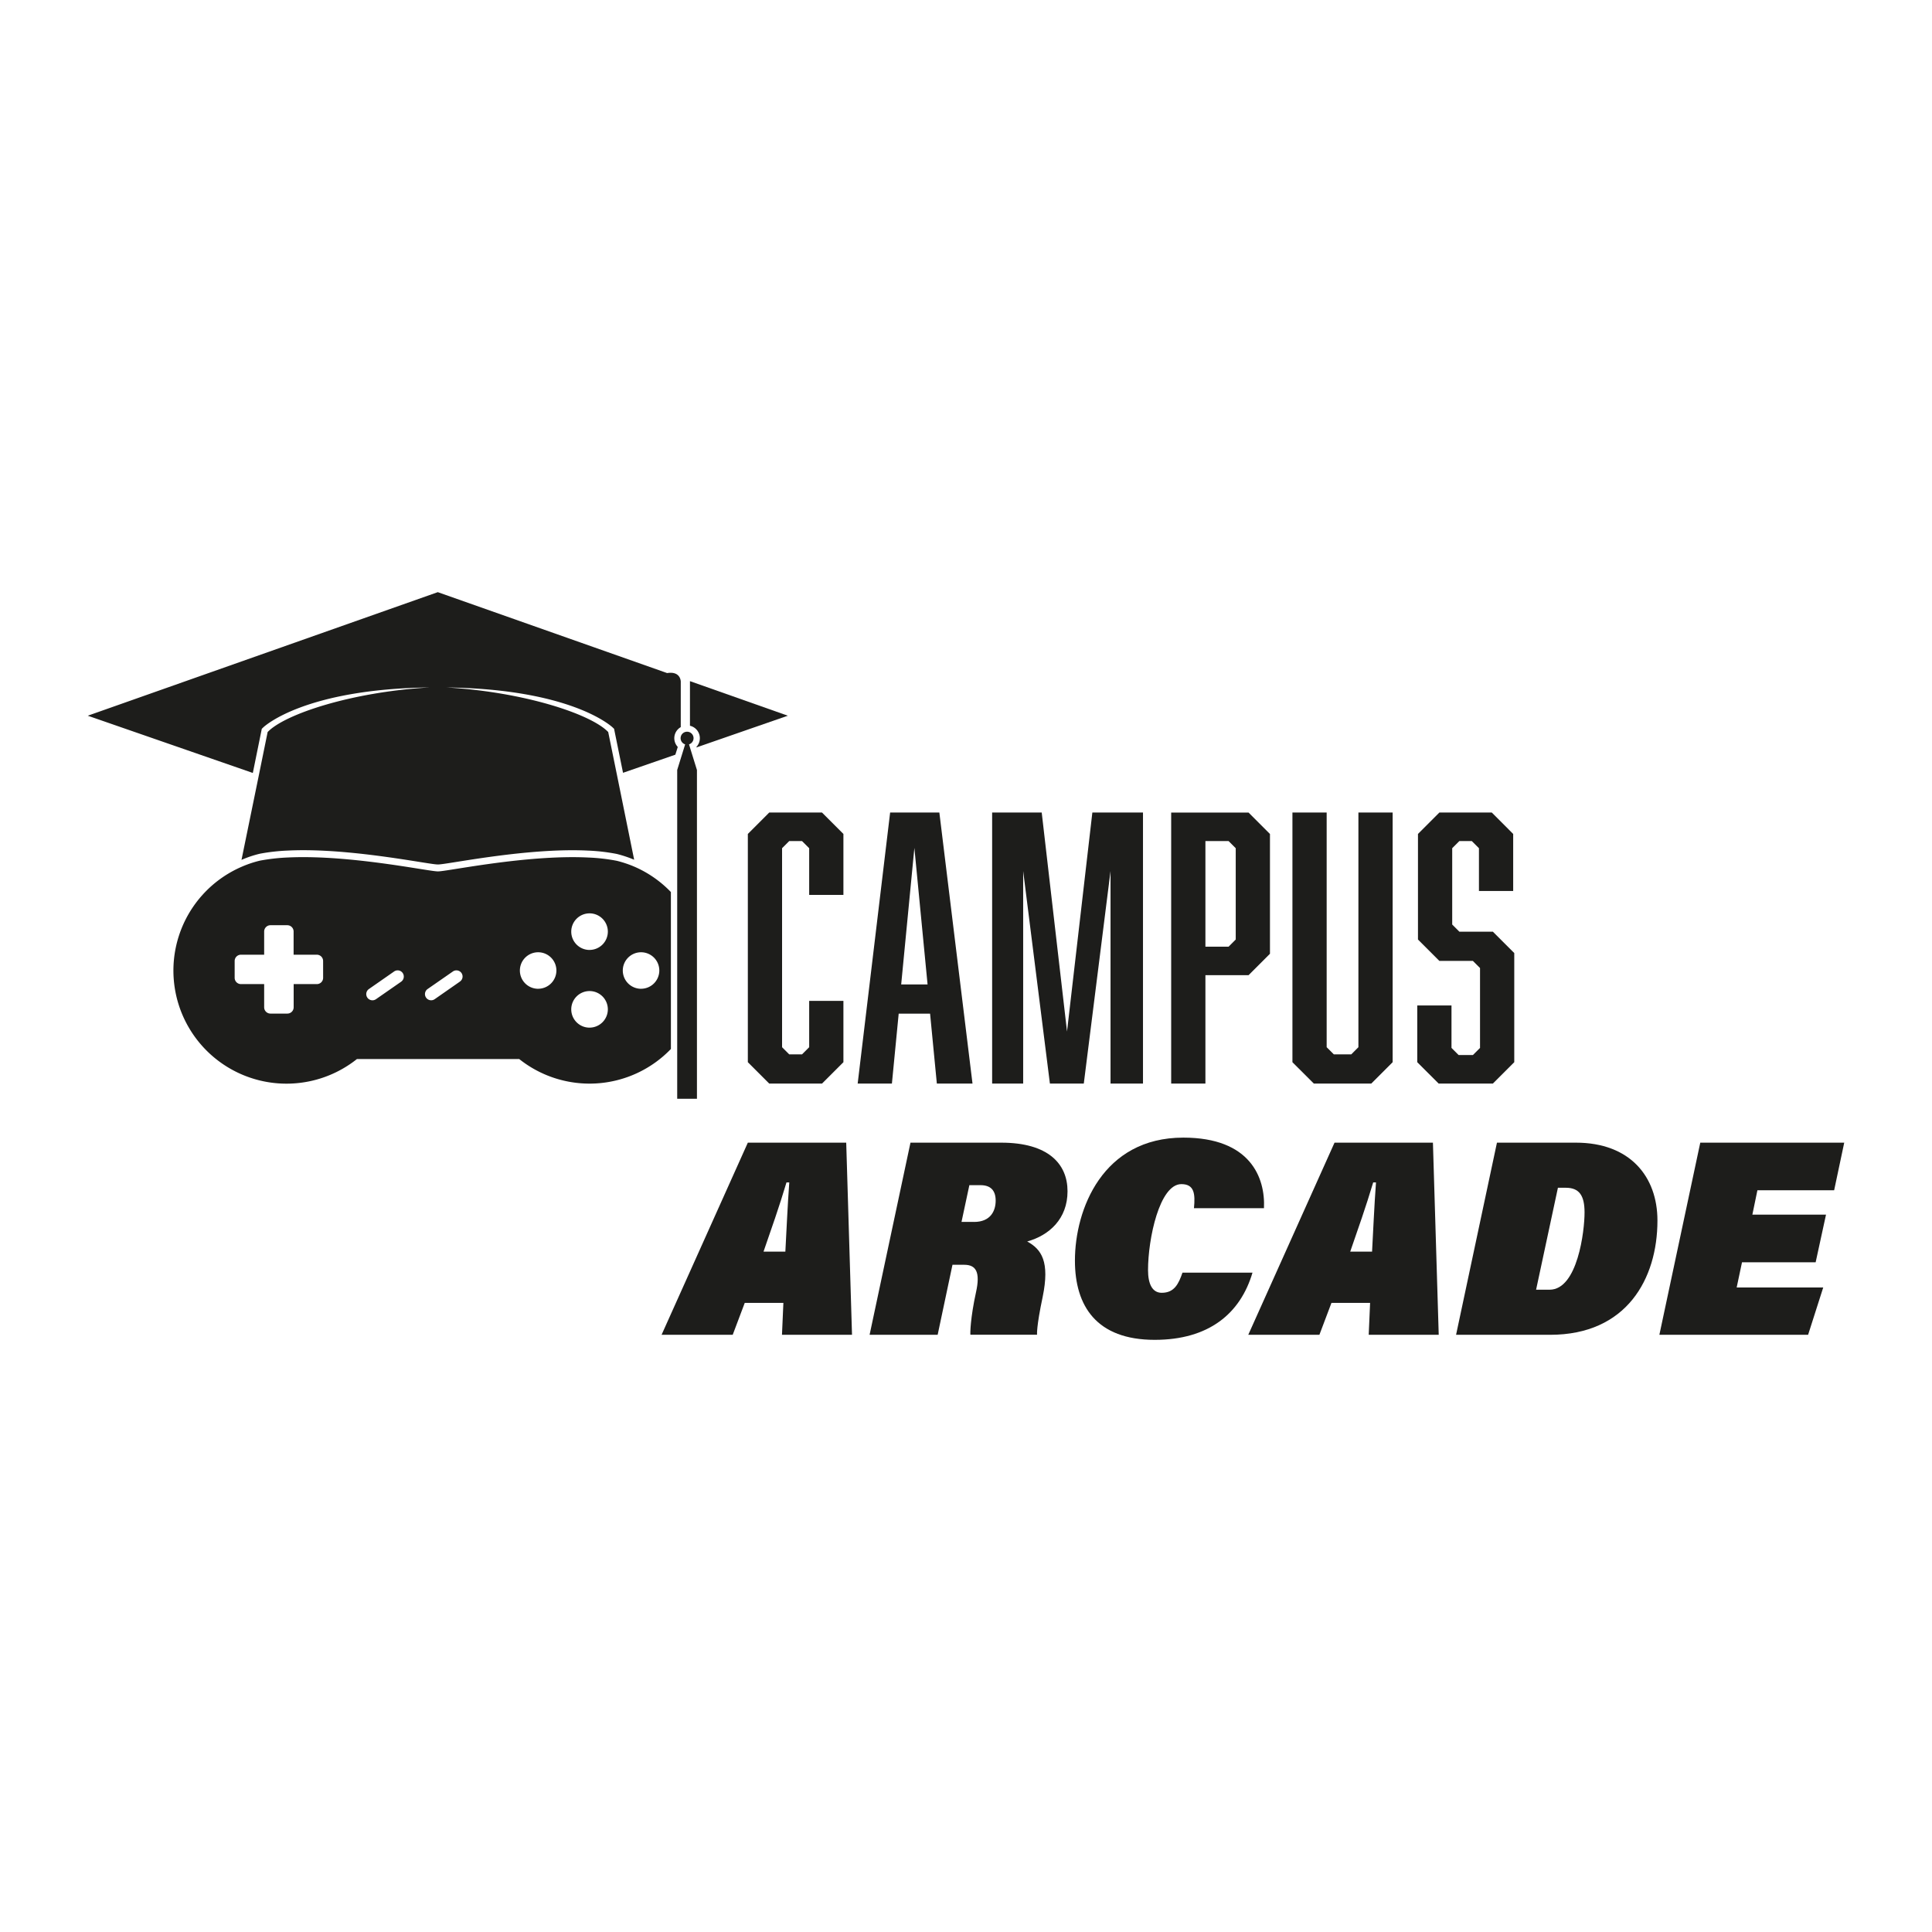 <svg id="Ebene_1" data-name="Ebene 1" xmlns="http://www.w3.org/2000/svg" viewBox="0 0 1000 1000"><defs><style>.cls-1{fill:#1d1d1b;}</style></defs><title>campus arcade logo</title><path class="cls-1" d="M387.08,591.44l-44.65,99.45h36.82l6.23-16.52h20l-.73,16.52H441L438,591.44Zm19.42,56.4H395.2c4.06-11.75,8.12-23.2,11.88-35.81h1.45C407.66,623.48,406.94,640.15,406.5,647.84Z"/><path class="cls-1" d="M518.26,591.44h-47l-21.16,99.45h35.23L493,654.65h6.09c6.09,0,8.41,3.77,6.09,14.21-2.9,13.19-3.05,21.31-2.9,22h34.5c0-.14-.44-3.77,2.9-19.57,3.77-18.26-.58-24.64-8-28.7,11.45-3.19,20.87-11.75,20.87-26S542.47,591.44,518.26,591.44Zm-14.06,41h-6.52l4.06-19h5.8c5.21,0,7.82,2.75,7.82,8S512.75,632.47,504.2,632.47Z"/><path class="cls-1" d="M597.69,693.5c28,0,44.36-13.63,50.6-34.79H612.05c-2,5.8-4.21,10.44-10.73,10.44-4.93,0-7.1-4.64-7.1-11.74,0-16.24,5.94-44.51,17.25-44.51,6.67,0,7.25,4.93,6.52,12.47h36.24c.73-15.8-7-36.54-41.75-36.54-41.75,0-56.1,37.12-56.1,63.65C556.38,676,567.54,693.5,597.69,693.5Z"/><path class="cls-1" d="M690.75,591.44,646.1,690.89h36.82l6.24-16.52h20l-.72,16.52h36.24l-3-99.45Zm19.43,56.4H698.87c4.06-11.75,8.12-23.2,11.89-35.81h1.45C711.34,623.48,710.61,640.15,710.18,647.84Z"/><path class="cls-1" d="M815.7,591.44H774.82l-21.16,99.45h48.71c39.57,0,55.52-29,55.52-59.14C857.89,609,843.68,591.44,815.7,591.44Zm-13.62,76.11h-7l11.3-52.77h4.07c7,0,9.71,4.06,9.71,12.76C820.2,637,816.57,667.55,802.08,667.55Z"/><polygon class="cls-1" points="880.06 591.44 858.89 690.89 935.87 690.89 943.7 666.39 898.9 666.39 901.66 653.35 939.78 653.35 945.14 628.7 907.02 628.7 909.63 616.09 949.35 616.09 954.57 591.44 880.06 591.44"/><polygon class="cls-1" points="398.15 420.57 387.08 431.65 387.08 549.79 398.15 560.86 425.47 560.86 436.55 549.79 436.55 518.04 418.83 518.04 418.83 542.03 415.13 545.73 408.49 545.73 404.8 542.03 404.8 439.03 408.49 435.34 415.13 435.34 418.83 439.03 418.83 463.21 436.55 463.21 436.55 431.65 425.47 420.57 398.15 420.57"/><path class="cls-1" d="M461.65,560.86l3.51-36.18h16.25l3.5,36.18h18.46L486.21,420.57H460.73l-16.8,140.29Zm11.63-122,6.83,70.7H466.45Z"/><polygon class="cls-1" points="529.59 450.85 543.43 560.86 560.97 560.86 574.81 450.85 574.81 560.86 591.61 560.86 591.61 420.57 565.4 420.57 552.29 533.91 539.19 420.57 513.53 420.57 513.53 560.86 529.59 560.86 529.59 450.85"/><path class="cls-1" d="M623.92,504.75h22.34l11.07-11.08v-62l-11.07-11.08H606.2V560.86h17.72Zm0-69.41h12l3.69,3.69v47.26L635.92,490h-12Z"/><polygon class="cls-1" points="709.76 560.86 720.83 549.79 720.83 420.57 703.11 420.57 703.11 542.03 699.42 545.73 690.38 545.73 686.68 542.03 686.68 420.57 668.96 420.57 668.96 549.79 680.04 560.86 709.76 560.86"/><polygon class="cls-1" points="772.7 560.86 783.78 549.79 783.78 493.3 772.7 482.23 755.35 482.23 751.66 478.53 751.66 439.03 755.35 435.34 761.81 435.34 765.5 439.03 765.5 461.18 783.22 461.18 783.22 431.65 772.15 420.57 745.01 420.57 733.94 431.65 733.94 486.29 745.01 497.36 762.37 497.36 766.06 501.05 766.06 542.4 762.37 546.09 754.98 546.09 751.29 542.4 751.29 520.43 733.57 520.43 733.57 549.79 744.65 560.86 772.7 560.86"/><path class="cls-1" d="M350.27,388.37l.54-1.76a6.59,6.59,0,0,1,1.55-10.25v-23.2a1.51,1.51,0,0,0,0-.32s.07-5.59-7.06-4.46l-1.43-.51,0,0L226.6,306.5,45.43,370.45l85.43,29.63,4.44-21.85.2-1,.74-.71c.87-.83,21.61-19.84,86-20.71-39.91,2.33-74.66,13.69-83.71,23.08L134,401.16,125,445.07a56,56,0,0,1,9.57-3.2A100.26,100.26,0,0,1,149,440.25q3.9-.19,7.94-.19c30.34,0,65.23,7.39,69.67,7.39h.13c4.43,0,39.29-7.37,69.62-7.37,2.71,0,5.4.06,8,.19A97.68,97.68,0,0,1,319.24,442a61.74,61.74,0,0,1,9,3l-8.9-43.87-4.53-22.23c-9-9.39-43.8-20.75-83.7-23.08,64.35.87,85.09,19.88,86,20.71l.74.71.2,1L322.48,400l27.08-9.38Z"/><path class="cls-1" d="M362.24,382.08a6.58,6.58,0,0,1-1.79,4.53l.08.24,47.25-16.4-50.66-17.89v23.09A6.6,6.6,0,0,1,362.24,382.08Z"/><path class="cls-1" d="M347.25,461.72a58.27,58.27,0,0,0-19-13.17h0a59.45,59.45,0,0,0-9-3,97.64,97.64,0,0,0-14.88-1.7c-2.61-.13-5.3-.19-8-.19-30.33,0-65.19,7.37-69.62,7.37h-.13c-4.44,0-39.33-7.38-69.67-7.38q-4,0-7.94.18a101.7,101.7,0,0,0-14.38,1.62,56,56,0,0,0-9.57,3.2,58.53,58.53,0,1,0,59.69,99.51h84a58.43,58.43,0,0,0,78.51-5.21Zm-180,44.38a3.25,3.25,0,0,1-3.27,3.27H152v12a3.26,3.26,0,0,1-3.27,3.26H140a3.26,3.26,0,0,1-3.27-3.26v-12h-12a3.26,3.26,0,0,1-3.27-3.27v-8.69a3.26,3.26,0,0,1,3.27-3.26h12v-12a3.27,3.27,0,0,1,3.27-3.26h8.7a3.26,3.26,0,0,1,3.27,3.26v12h12a3.26,3.26,0,0,1,3.27,3.26Zm40.42,2-13.06,9.08a3.16,3.16,0,0,1-1.82.57,3.2,3.2,0,0,1-1.84-5.83L204,502.83a3.18,3.18,0,0,1,5,2.63A3.17,3.17,0,0,1,207.67,508.09Zm30.34,0L225,517.17a3.2,3.2,0,0,1-3.66-5.26l13.08-9.08a3.18,3.18,0,0,1,1.81-.57,3.23,3.23,0,0,1,2.65,1.39,3.28,3.28,0,0,1,.55,1.81A3.17,3.17,0,0,1,238,508.09Zm40.51,3.69a9.45,9.45,0,1,1,9.47-9.45A9.46,9.46,0,0,1,278.52,511.78Zm26.64,20.12a9.47,9.47,0,1,1,9.46-9.47A9.49,9.49,0,0,1,305.16,531.9Zm0-40.22a9.47,9.47,0,1,1,9.46-9.47A9.48,9.48,0,0,1,305.16,491.68Zm26.63,20.1a9.45,9.45,0,1,1,9.47-9.45A9.46,9.46,0,0,1,331.79,511.78Z"/><path class="cls-1" d="M354.63,385.28l-1.24,4-2.87,9.25V568.73h10.22V398.57l-3.3-10.65-.81-2.64a3.35,3.35,0,1,0-2,0Z"/></svg>